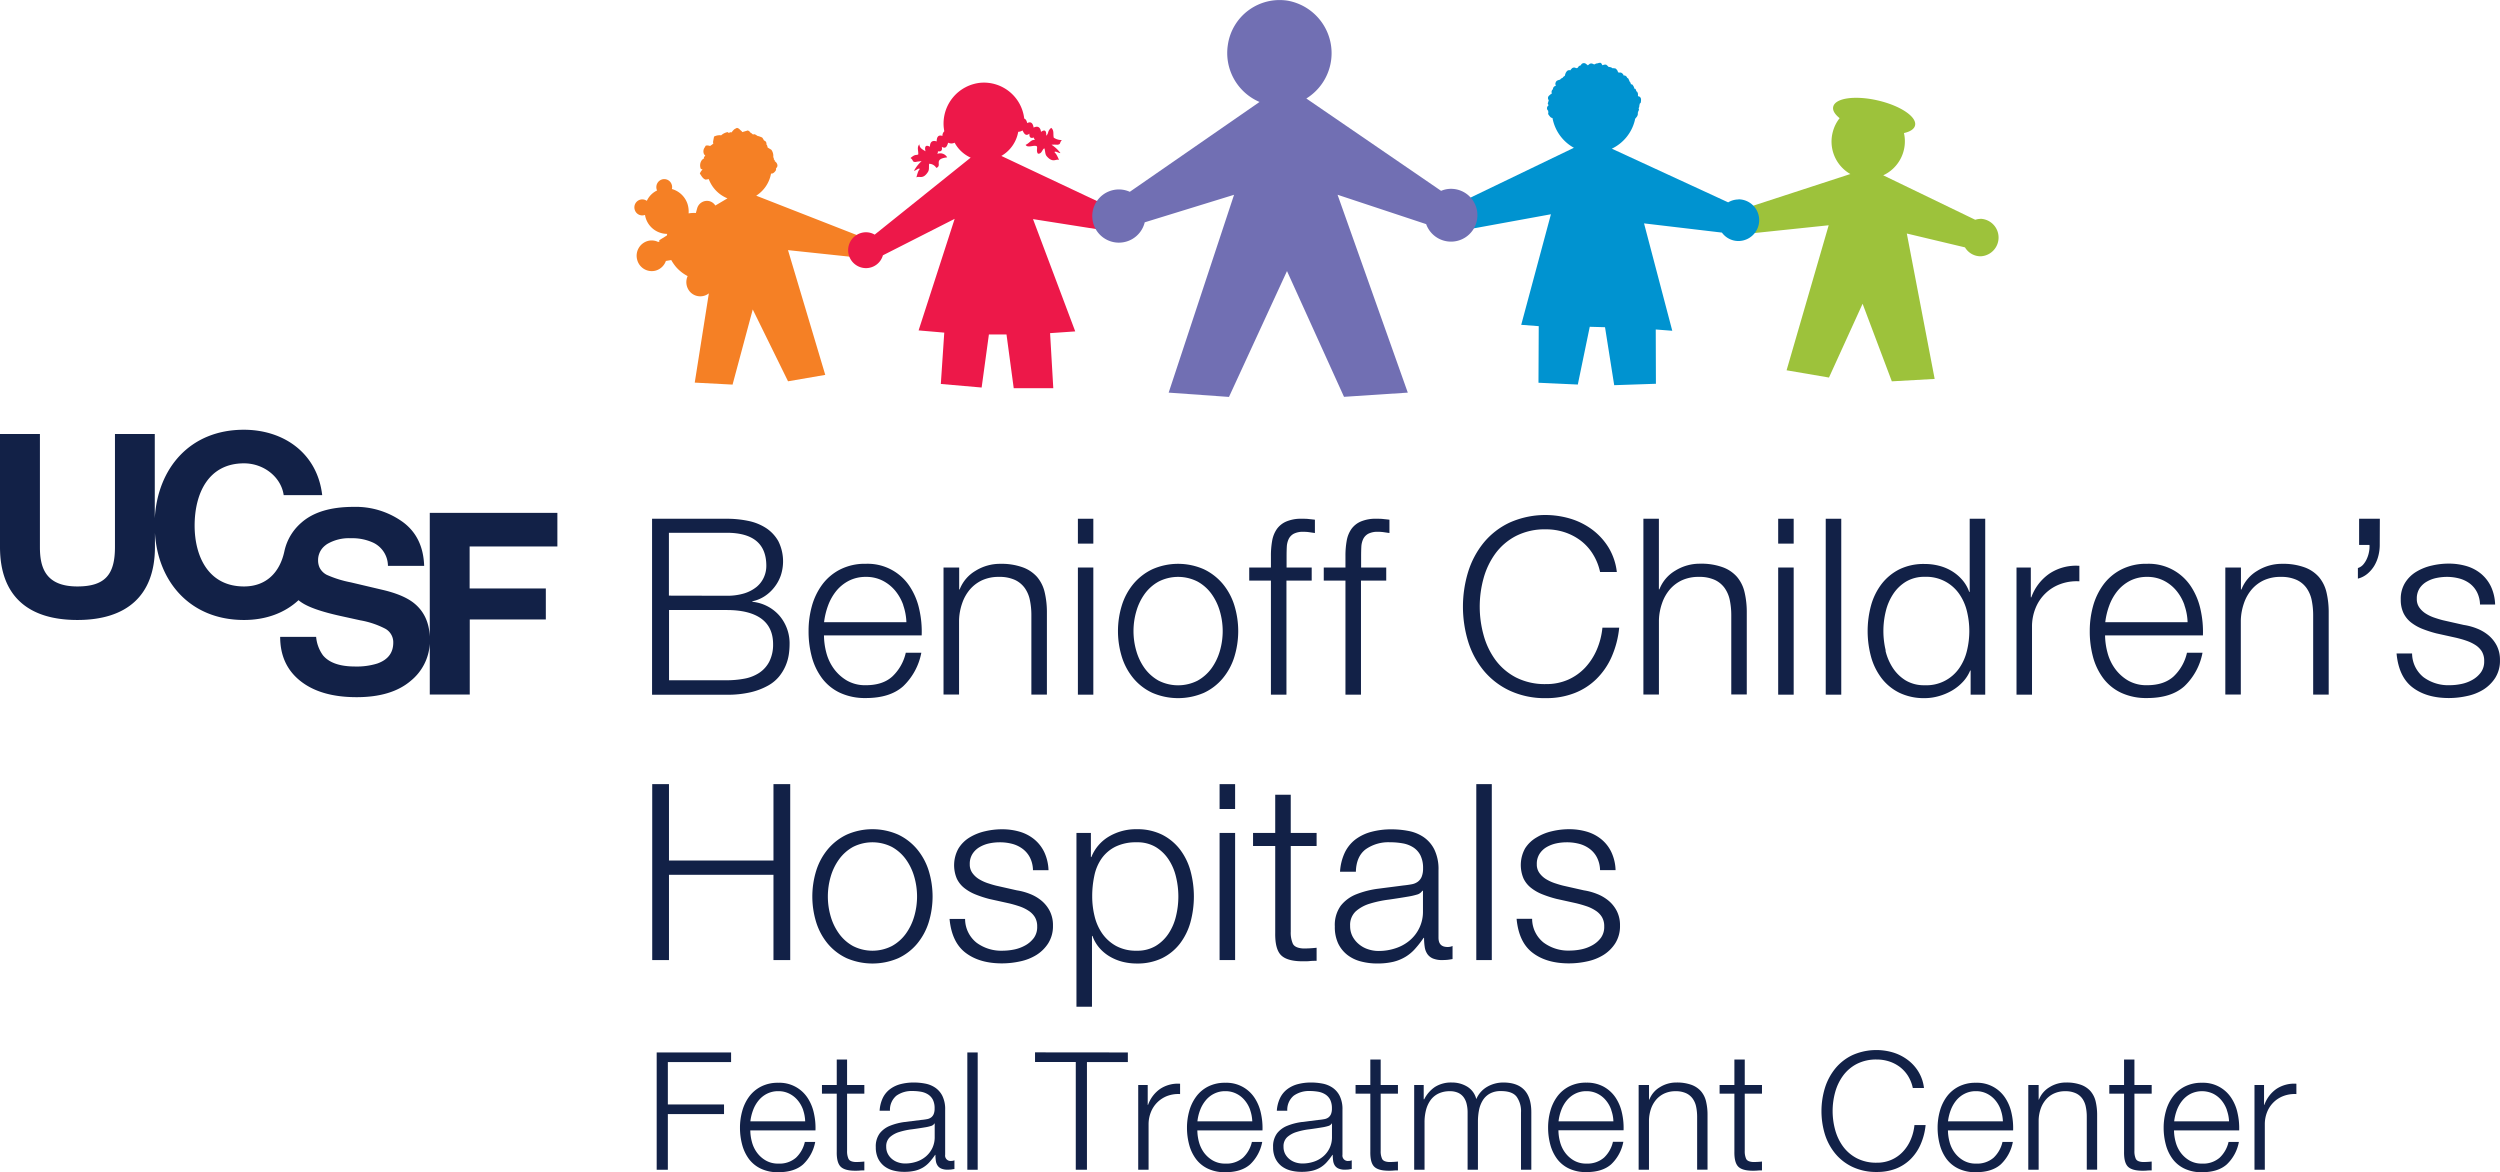 <svg xmlns="http://www.w3.org/2000/svg" width="779.18" height="365.3" viewBox="0 0 779.18 365.3"><path d="M621.34,75.44a5.66,5.66,0,0,0-1.66.28L591,61.86a11.69,11.69,0,0,0,6.46-13.17c1.94-.43,3.21-1.24,3.46-2.39.6-2.69-4.64-6.18-11.68-7.79s-13.24-.74-13.83,2c-.26,1.11.52,2.34,2,3.54a11.52,11.52,0,0,0-2.09,4.15,11.66,11.66,0,0,0,5.43,13.26L548.81,71.87l.49,2.36a6.53,6.53,0,0,1,.67,2.35,8.35,8.35,0,0,1,0,1l.36,2.33L574,77.43l-13.12,45.2,13.21,2.26,10.48-23,9.11,24.18,13.35-.75L598.35,80l18.13,4.32a5.67,5.67,0,0,0,4.86,2.78,5.85,5.85,0,0,0,0-11.69" transform="translate(-4.05 -7.22)" fill="#9dc23b"/><path d="M545.88,69.39a6.27,6.27,0,0,0-3.21.9L506.41,53.56a13.29,13.29,0,0,0,7.14-8.71c.06-.21.08-.4.13-.61a7.26,7.26,0,0,0,.58-.72,1.76,1.76,0,0,0,.25-.65,2.19,2.19,0,0,0,0-.4s0,0,0-.07.07-.19.13-.33a1.48,1.48,0,0,1,0-.19,1.58,1.58,0,0,0,.24-.41c-.07-.38-.07-.38-.11-.56a.94.94,0,0,1,.12-.18,1.81,1.81,0,0,0,.1-.62s0,0,0,0a5.57,5.57,0,0,0,.13-.6,1.74,1.74,0,0,0,.29-.25,3.82,3.82,0,0,0,.09-1.25,1.62,1.62,0,0,0-.34-.61l-.6-.23,0,0c0-.19,0-.29,0-.67a1.77,1.77,0,0,0-.31-.75l-.21-.07a1.55,1.55,0,0,0-.3-.77l-.35-.11c0-.23-.07-.4-.07-.4a3.59,3.59,0,0,0-.51-.82,1.45,1.45,0,0,0-.46-.11v-.07a1.61,1.61,0,0,0-.14-.41l-.16-.31s-.05,0-.08,0-.1-.25-.23-.63h-.06c0-.09-.05-.16-.08-.28a1.73,1.73,0,0,0-.42-.31,1,1,0,0,0-.92-.72l-.19,0a1,1,0,0,0-.35-.59l-.1-.09a1,1,0,0,0-.83-.22l-.24,0-.26-.2c0-.09,0-.19-.06-.31L508,29a2,2,0,0,0-.44-.44l-.64-.09a.81.81,0,0,1-.17,0h-.18a1.28,1.28,0,0,0-.21-.16c-.2-.12-.2-.12-.8-.23h-.15a4.64,4.64,0,0,0-.75-.69,1.51,1.51,0,0,0-.63,0l-.46.12a.59.59,0,0,0-.08.08,5.12,5.12,0,0,0-.46-.75,1.52,1.52,0,0,0-1,.12l0,0a1.54,1.54,0,0,0-1,.35.67.67,0,0,0-.26-.09l-.12,0a1.08,1.08,0,0,0-1.11-.11l-.45.35a.92.92,0,0,0-.14.14,2.57,2.57,0,0,0-.35-.29l-.23-.17a.84.84,0,0,0-.28-.17,1,1,0,0,0-1.34.62c-.05,0-.13,0-.21.05l-.12.06a.89.89,0,0,0-.45.36l-.07.12a1,1,0,0,0-.14.2,1,1,0,0,0-.44.11l-.06-.05-.21-.09a1,1,0,0,0-1.17.29,1.62,1.62,0,0,0-.38.49h-.07a1,1,0,0,0-1.1.37l-.18.25a3.1,3.1,0,0,0-.36,1.06l-.18.13a.46.46,0,0,1-.07.07.84.84,0,0,0-.33.28l-.14.15a.15.15,0,0,1,0,.06,1.3,1.3,0,0,0-.46.21l-.12.09a.82.82,0,0,0-.2.26,2.08,2.08,0,0,0-.48.11l-.29.11a1,1,0,0,0-.57.55l-.06.15a1,1,0,0,0,.06.88.24.24,0,0,0,0,.08.3.3,0,0,0-.11.06l-.22.08a1.08,1.08,0,0,0-.56.95,1.06,1.06,0,0,0-.3,1.36v0c-.28,0-.48.31-.72.47l-.23.21a1,1,0,0,0-.15,1.24l0,0a.93.93,0,0,1,.08.2l-.3,1a2,2,0,0,0,.09.2l.08.1a2.68,2.68,0,0,1,.05.3,1,1,0,0,0-.28,1.41l.2.25a2.3,2.3,0,0,0,.21.93c-.06-.13-.13-.22-.19-.33v-.19a1,1,0,0,0,.11.83l.37.47.09.11h0a1.07,1.07,0,0,0,.75.41,13.32,13.32,0,0,0,6.67,9.28L459.05,70.4a8.5,8.5,0,0,1,2.23,6.54c-.06.7-1.34,1.48-1.55,2.12L487.43,74l-9.26,34.46,5.46.41-.08,17.64,12.26.56,3.72-18,4.76.13,2.86,18.07,13-.44-.05-16.92,5.15.4-8.8-33.47,24.27,2.87a6.36,6.36,0,0,0,5.12,2.63,6.49,6.49,0,0,0,0-13" transform="translate(-4.05 -7.22)" fill="#0093d0"/><path d="M271.72,82.21l.56-1.27L239.74,68.21a10.32,10.32,0,0,0,4.62-6.9,1,1,0,0,0,.81-.23l.22-.17.37-.42a1.13,1.13,0,0,0,.16-.82l.28-.31a1.06,1.06,0,0,0,.06-1l-.12-.28a2.57,2.57,0,0,0-.53-.56l-.07,0,0-.21a1,1,0,0,0-.31-.42,1,1,0,0,0,0-.3c-.1-.24-.1-.24-.17-.44a.29.29,0,0,0,0-.06,3.25,3.25,0,0,0-.61-2.2c-.6-.36-.85-.51-1.16-.71a2.44,2.44,0,0,0-.22-.78.92.92,0,0,1-.14-.14s0-.14,0-.38a1.43,1.43,0,0,0-.21-.54,5.13,5.13,0,0,0-.6-.4,3.33,3.33,0,0,0-.54-.87c-.64-.26-.64-.26-.77-.3a1.76,1.76,0,0,0-.51-.14l-.06,0-.54-.34a1.5,1.5,0,0,0-.59-.24l-.38.09-.55-.46a2.28,2.28,0,0,0-.27-.13.79.79,0,0,0-.08-.16,1.74,1.74,0,0,0-.71-.51l-.64.19-1.08.32a2.13,2.13,0,0,0-.23-.32,4.7,4.7,0,0,1-.66-.6,1.58,1.58,0,0,0-.78-.39c-.39.19-.39.19-.78.41a5.27,5.27,0,0,0-.89,1,1.68,1.68,0,0,0-.36-.06l-.53.22a2.27,2.27,0,0,0-.35-.26,4.24,4.24,0,0,0-2,1s0,0-.06,0a3.75,3.75,0,0,0-2.16.4c-.1.52-.18.9-.23,1.24,0,.05-.05.07-.06.12l0,.17s0,.06,0,.08a1,1,0,0,0,.06.54V52l-.23.15a.3.3,0,0,0-.07.08h0l-.59.41-.08.06-.4-.07a1.58,1.58,0,0,0-1,0c-.26.44-.26.44-.19.39a2.07,2.07,0,0,0-.31,2.3c.16.19.27.31.37.45a1.79,1.79,0,0,0-.44.49,1.71,1.71,0,0,0,.08.29,6.14,6.14,0,0,0-.61.45,2.76,2.76,0,0,0-.42,2.85l.54.2a3.79,3.79,0,0,0-.85,1.25c.64,1,1,1.62,1.78,1.9a7.72,7.72,0,0,0,1-.16,10.4,10.4,0,0,0,5.83,6L227,71.28a3.13,3.13,0,0,0-1.78-1.35,3.19,3.19,0,0,0-3.89,2.24l-.4,1.44a9.45,9.45,0,0,0-2.26.12,7.87,7.87,0,0,0-.33-2.91,7.18,7.18,0,0,0-4.88-4.69,2.34,2.34,0,0,0-.06-1.38,2.44,2.44,0,0,0-3.1-1.58,2.51,2.51,0,0,0-1.56,3.16,1.45,1.45,0,0,0,.11.25,6.67,6.67,0,0,0-3.2,3.24,2.43,2.43,0,0,0-2.19-.33,2.49,2.49,0,0,0-1.56,3.16,2.43,2.43,0,0,0,3.1,1.58l.09,0a5.62,5.62,0,0,0,.23,1A7,7,0,0,0,212,80.11c-.05.17-.07.35-.11.51l-2.41,1.49.16.31-.44.22a4.57,4.57,0,0,0-3.28-.31,4.78,4.78,0,0,0-3.27,5.88,4.69,4.69,0,0,0,5.79,3.34,4.76,4.76,0,0,0,3.15-3l1.67-.28a14.24,14.24,0,0,0,1.5,2.17,12.34,12.34,0,0,0,3.61,2.83,4.55,4.55,0,0,0,.69,4.84,4.32,4.32,0,0,0,5.92.54l-4.4,27.82,11.79.62,6.29-23.42,11,22.39,11.6-2L249.65,85.18l20.59,2.18-.92-1.24a5.29,5.29,0,0,1-.09-.8c0-2,1-2.1,2.49-3.11" transform="translate(-4.05 -7.22)" fill="#f58025"/><path d="M348.31,71,316.14,55.82a10.84,10.84,0,0,0,5.26-7.52.08.08,0,0,1,0,0,2.45,2.45,0,0,0,1.33-.43c.38.65.87,2.05,2.16,1-.11,1.73,1,1.32,1.4,1.21a1.25,1.25,0,0,0,.33.76c-1.23-.15-1.62.93-2.91,1.53.59,1.07,2.49,0,3.38.39.5.21-.2,1.52.45,2.34,1.28.22,1.39-1.63,2.05-1.61.29,1.17.17,1.83.74,2.48,1.92,2.16,2.84.67,3.79,1.1-1.16-2.76-1.35-1.93-1.37-2.51.28-.31,1.32.43,1.81.36a10.63,10.63,0,0,0-2.79-2.59,12.63,12.63,0,0,1,1.84,0c1.2-.14.56-.66,1.42-1.46a4.38,4.38,0,0,1-2.56-.75c-.26-1.27.19-2.2-.79-3.06-1.32,1.13-.63,1.62-1.57,2.47,0,0,.34-2.66-1.61-1.19-.05-.75-.53-2.24-2.3-1.35-.15-.92-.57-2.16-2-1.4-.18-.88-.54-1.29-.93-1.42A12.66,12.66,0,0,0,309.81,33a12.79,12.79,0,0,0-11.64,13.77c.05.47.11.92.19,1.36a1.94,1.94,0,0,0-.58,1.46c-1.56-.53-1.78.76-1.8,1.71-1.87-.62-2.12.91-2.08,1.66-2.15-1.14-1.4,1.43-1.39,1.42-1.07-.67-1.84-1-1.92-2.18-.85,1-.26,1.86-.35,3.15-.66.37-.86-.23-2.41,1.13,1,.66.43,1.28,1.62,1.22a11.18,11.18,0,0,1,1.83-.24,10.58,10.58,0,0,0-2.36,3c.5,0,1.41-.91,1.75-.64,0,.56-.27-.23-1,2.7.89-.57,2,.76,3.58-1.68.47-.72.26-1.36.38-2.57a2.65,2.65,0,0,1,2.25,1.28c2-.76-1.14-2.75,3.38-3.29a2.48,2.48,0,0,0-3.1-1.07,1.22,1.22,0,0,0,.21-.8c.36,0,1.56.27,1.21-1.42,1.43.89,1.7-.58,2-1.28a2.17,2.17,0,0,0,2,0,10.66,10.66,0,0,0,5,4.66l-29.92,24a5.34,5.34,0,0,0-2.68-.74,5.59,5.59,0,0,0,0,11.18,5.49,5.49,0,0,0,5.25-4l22.36-11.36L290.35,110.2l8,.69-1.07,16L310,128l2.26-16.53,5.49,0L320,128.22l12.33,0-1-17.17,7.84-.54-13.16-35,20.63,3.25.09-.57c-.18-.57-.31.44-.36-.18a8.1,8.1,0,0,1,1.65-5.81Z" transform="translate(-4.05 -7.22)" fill="#ed1849"/><path d="M231.91,335.24v3H212.2v13.21h17.51v3H212.2V371.8h-3.48V335.24Z" transform="translate(-4.05 -7.22)" fill="#122147"/><path d="M238.39,363.07a9.81,9.81,0,0,0,1.56,3.35,8.94,8.94,0,0,0,2.72,2.46,7.55,7.55,0,0,0,3.94,1,7.84,7.84,0,0,0,5.53-1.84,9.7,9.7,0,0,0,2.76-4.92h3.23a12.9,12.9,0,0,1-3.76,7q-2.75,2.44-7.76,2.45a12.19,12.19,0,0,1-5.4-1.1,10,10,0,0,1-3.72-3,13.2,13.2,0,0,1-2.12-4.45,20.32,20.32,0,0,1-.69-5.35,19.21,19.21,0,0,1,.69-5.12,13.73,13.73,0,0,1,2.12-4.48,10.66,10.66,0,0,1,3.72-3.18,11.42,11.42,0,0,1,5.4-1.2,10.45,10.45,0,0,1,9.09,4.63,13.87,13.87,0,0,1,2,4.76,20.86,20.86,0,0,1,.51,5.46H237.9A14.1,14.1,0,0,0,238.39,363.07Zm16-9.86a9.7,9.7,0,0,0-1.67-3,8.07,8.07,0,0,0-2.61-2.1,7.47,7.47,0,0,0-3.48-.8,7.63,7.63,0,0,0-3.54.8,8.07,8.07,0,0,0-2.61,2.1,10.35,10.35,0,0,0-1.71,3,14.78,14.78,0,0,0-.85,3.5H255A11.91,11.91,0,0,0,254.37,353.21Z" transform="translate(-4.05 -7.22)" fill="#122147"/><path d="M273.44,345.38v2.71h-5.38v17.82a5.74,5.74,0,0,0,.44,2.48c.29.6,1,.93,2.17,1a25.57,25.57,0,0,0,2.77-.15V372c-.48,0-1,0-1.44.05s-.95.05-1.43.05c-2.15,0-3.65-.41-4.5-1.25s-1.27-2.38-1.23-4.64V348.09h-4.61v-2.71h4.61v-7.94h3.22v7.94Z" transform="translate(-4.05 -7.22)" fill="#122147"/><path d="M279.17,349.47a7.58,7.58,0,0,1,2.23-2.76,9.38,9.38,0,0,1,3.3-1.59,16.22,16.22,0,0,1,4.2-.51,18.64,18.64,0,0,1,3.48.33,8.32,8.32,0,0,1,3.13,1.26,6.78,6.78,0,0,1,2.25,2.58,9.34,9.34,0,0,1,.87,4.33v14a1.69,1.69,0,0,0,1.89,1.94,2.46,2.46,0,0,0,1-.2v2.71l-1,.16a10.88,10.88,0,0,1-1.1.05,4.71,4.71,0,0,1-2-.34,2.57,2.57,0,0,1-1.15-.94,3.41,3.41,0,0,1-.54-1.46,12,12,0,0,1-.13-1.87h-.1a22,22,0,0,1-1.77,2.28,8.75,8.75,0,0,1-2,1.66,9.06,9.06,0,0,1-2.5,1,14.27,14.27,0,0,1-3.36.35,13.15,13.15,0,0,1-3.45-.43,7.74,7.74,0,0,1-2.82-1.38,6.86,6.86,0,0,1-1.9-2.41,8,8,0,0,1-.69-3.46,6.81,6.81,0,0,1,1.23-4.32,7.74,7.74,0,0,1,3.25-2.38,18.78,18.78,0,0,1,4.56-1.16l5.15-.64a17.18,17.18,0,0,0,1.79-.25,3,3,0,0,0,1.28-.54,2.48,2.48,0,0,0,.79-1.05,4.46,4.46,0,0,0,.28-1.74,5.88,5.88,0,0,0-.53-2.69,4.28,4.28,0,0,0-1.49-1.66,6.05,6.05,0,0,0-2.2-.85,15.23,15.23,0,0,0-2.69-.23,8.17,8.17,0,0,0-5,1.46,5.72,5.72,0,0,0-2,4.69H278.2A10.84,10.84,0,0,1,279.17,349.47Zm16.13,7.89a1.86,1.86,0,0,1-1.18.82,12.56,12.56,0,0,1-1.53.36c-1.37.23-2.78.45-4.23.64a21.9,21.9,0,0,0-4,.84,7.8,7.8,0,0,0-2.95,1.61,3.85,3.85,0,0,0-1.15,3,4.67,4.67,0,0,0,.49,2.18,5.12,5.12,0,0,0,1.3,1.63,5.77,5.77,0,0,0,1.9,1.05,6.85,6.85,0,0,0,2.2.36,11.24,11.24,0,0,0,3.53-.56,8.75,8.75,0,0,0,2.95-1.64,8,8,0,0,0,2-2.61,7.86,7.86,0,0,0,.74-3.48v-4.2Z" transform="translate(-4.05 -7.22)" fill="#122147"/><path d="M308.77,335.24V371.8h-3.23V335.24Z" transform="translate(-4.05 -7.22)" fill="#122147"/><path d="M355.57,335.24v3H342.82V371.8h-3.48V338.21h-12.7v-3Z" transform="translate(-4.05 -7.22)" fill="#122147"/><path d="M361.76,345.38v6.19h.11a10.21,10.21,0,0,1,3.81-5,10,10,0,0,1,6.17-1.58v3.22a9.86,9.86,0,0,0-4,.59,9,9,0,0,0-3.1,2,8.84,8.84,0,0,0-2,3.05,10.18,10.18,0,0,0-.72,3.87V371.8h-3.23V345.38Z" transform="translate(-4.05 -7.22)" fill="#122147"/><path d="M377.71,363.07a10.2,10.2,0,0,0,1.56,3.35,9.05,9.05,0,0,0,2.72,2.46,7.57,7.57,0,0,0,3.94,1,7.83,7.83,0,0,0,5.53-1.84,9.78,9.78,0,0,0,2.77-4.92h3.22a12.9,12.9,0,0,1-3.76,7c-1.83,1.63-4.41,2.45-7.76,2.45a12.22,12.22,0,0,1-5.4-1.1,9.85,9.85,0,0,1-3.71-3,13,13,0,0,1-2.13-4.45,20.32,20.32,0,0,1-.69-5.35,19.21,19.21,0,0,1,.69-5.12,13.55,13.55,0,0,1,2.13-4.48,10.53,10.53,0,0,1,3.71-3.18,11.44,11.44,0,0,1,5.4-1.2,10.45,10.45,0,0,1,9.09,4.63,13.87,13.87,0,0,1,2,4.76,20.86,20.86,0,0,1,.51,5.46H377.23A14.52,14.52,0,0,0,377.71,363.07Zm16-9.86a9.5,9.5,0,0,0-1.67-3,7.87,7.87,0,0,0-2.61-2.1,7.44,7.44,0,0,0-3.48-.8,7.56,7.56,0,0,0-3.53.8,7.87,7.87,0,0,0-2.61,2.1,10.38,10.38,0,0,0-1.72,3,14.29,14.29,0,0,0-.84,3.5h17.1A11.91,11.91,0,0,0,393.69,353.21Z" transform="translate(-4.05 -7.22)" fill="#122147"/><path d="M403,349.47a7.58,7.58,0,0,1,2.23-2.76,9.38,9.38,0,0,1,3.3-1.59,16.11,16.11,0,0,1,4.2-.51,18.64,18.64,0,0,1,3.48.33,8.39,8.39,0,0,1,3.13,1.26,6.78,6.78,0,0,1,2.25,2.58,9.34,9.34,0,0,1,.87,4.33v14a1.69,1.69,0,0,0,1.89,1.94,2.46,2.46,0,0,0,1-.2v2.71l-1,.16a10.88,10.88,0,0,1-1.1.05,4.71,4.71,0,0,1-2-.34,2.65,2.65,0,0,1-1.16-.94,3.54,3.54,0,0,1-.53-1.46,12,12,0,0,1-.13-1.87h-.1a22,22,0,0,1-1.77,2.28,8.75,8.75,0,0,1-2,1.66,9,9,0,0,1-2.51,1,14.12,14.12,0,0,1-3.35.35,13.28,13.28,0,0,1-3.46-.43,7.78,7.78,0,0,1-2.81-1.38,6.86,6.86,0,0,1-1.9-2.41,8,8,0,0,1-.69-3.46,6.81,6.81,0,0,1,1.23-4.32,7.68,7.68,0,0,1,3.25-2.38,18.78,18.78,0,0,1,4.56-1.16l5.15-.64a17.18,17.18,0,0,0,1.79-.25,3,3,0,0,0,1.28-.54,2.56,2.56,0,0,0,.79-1.05,4.46,4.46,0,0,0,.28-1.74,6,6,0,0,0-.53-2.69,4.28,4.28,0,0,0-1.49-1.66,6.05,6.05,0,0,0-2.2-.85,15.23,15.23,0,0,0-2.69-.23,8.17,8.17,0,0,0-5,1.46,5.72,5.72,0,0,0-2,4.69H402A10.84,10.84,0,0,1,403,349.47Zm16.13,7.89a1.86,1.86,0,0,1-1.18.82,12.56,12.56,0,0,1-1.53.36c-1.37.23-2.78.45-4.23.64a21.9,21.9,0,0,0-4,.84,7.8,7.8,0,0,0-2.95,1.61,3.85,3.85,0,0,0-1.15,3,4.79,4.79,0,0,0,.48,2.18,5.3,5.3,0,0,0,1.31,1.63,5.82,5.82,0,0,0,1.89,1.05,7,7,0,0,0,2.21.36,11.24,11.24,0,0,0,3.53-.56,8.61,8.61,0,0,0,2.94-1.64,7.77,7.77,0,0,0,2.74-6.09v-4.2Z" transform="translate(-4.05 -7.22)" fill="#122147"/><path d="M439.75,345.38v2.71h-5.38v17.82a5.59,5.59,0,0,0,.44,2.48c.28.6,1,.93,2.17,1a25.71,25.71,0,0,0,2.77-.15V372c-.48,0-1,0-1.44.05s-.95.05-1.43.05c-2.15,0-3.65-.41-4.51-1.25s-1.26-2.38-1.23-4.64V348.09h-4.6v-2.71h4.6v-7.94h3.23v7.94Z" transform="translate(-4.05 -7.22)" fill="#122147"/><path d="M447.78,345.38v4.45h.16a10.07,10.07,0,0,1,3.35-3.84,9.38,9.38,0,0,1,5.3-1.38,9.06,9.06,0,0,1,4.74,1.28,6.3,6.3,0,0,1,2.84,3.89,8.09,8.09,0,0,1,3.48-3.89,10,10,0,0,1,4.92-1.28q8.74,0,8.75,9.27V371.8H478.1V354a7.75,7.75,0,0,0-1.39-5q-1.38-1.73-4.86-1.72a6.89,6.89,0,0,0-3.48.8,6,6,0,0,0-2.2,2.12,9.13,9.13,0,0,0-1.16,3.05,18.78,18.78,0,0,0-.33,3.56V371.8h-3.22V353.88a11,11,0,0,0-.29-2.54,5.72,5.72,0,0,0-.92-2.1,4.41,4.41,0,0,0-1.71-1.41,6.07,6.07,0,0,0-2.61-.51,8,8,0,0,0-3.56.74,6.58,6.58,0,0,0-2.46,2.05,9.21,9.21,0,0,0-1.41,3.07,15.21,15.21,0,0,0-.46,3.87V371.8h-3.23V345.38Z" transform="translate(-4.05 -7.22)" fill="#122147"/><path d="M490.26,363.07a9.81,9.81,0,0,0,1.56,3.35,9,9,0,0,0,2.71,2.46,7.61,7.61,0,0,0,4,1A7.86,7.86,0,0,0,504,368a9.7,9.7,0,0,0,2.76-4.92H510a12.91,12.91,0,0,1-3.77,7c-1.82,1.63-4.41,2.45-7.75,2.45a12.23,12.23,0,0,1-5.41-1.1,9.92,9.92,0,0,1-3.71-3,13.2,13.2,0,0,1-2.12-4.45,20.32,20.32,0,0,1-.69-5.35,19.21,19.21,0,0,1,.69-5.12,13.73,13.73,0,0,1,2.12-4.48,10.62,10.62,0,0,1,3.71-3.18,11.46,11.46,0,0,1,5.41-1.2,10.84,10.84,0,0,1,5.42,1.28,10.63,10.63,0,0,1,3.66,3.35,13.88,13.88,0,0,1,2,4.76,20.86,20.86,0,0,1,.51,5.46H489.77A14.1,14.1,0,0,0,490.26,363.07Zm16-9.86a9.48,9.48,0,0,0-1.66-3,8.07,8.07,0,0,0-2.61-2.1,7.5,7.5,0,0,0-3.48-.8,7.6,7.6,0,0,0-3.54.8,8.07,8.07,0,0,0-2.61,2.1,10.35,10.35,0,0,0-1.71,3,14.78,14.78,0,0,0-.85,3.5h17.1A11.3,11.3,0,0,0,506.23,353.21Z" transform="translate(-4.05 -7.22)" fill="#122147"/><path d="M518,345.38v4.55h.11a7.7,7.7,0,0,1,3.27-3.86,9.59,9.59,0,0,1,5.18-1.46,13.22,13.22,0,0,1,4.63.71,7.32,7.32,0,0,1,3,2,7.48,7.48,0,0,1,1.59,3.2,17.86,17.86,0,0,1,.46,4.25v17H533V355.31a15.58,15.58,0,0,0-.31-3.15,6.58,6.58,0,0,0-1.08-2.53,5.17,5.17,0,0,0-2.07-1.69,7.6,7.6,0,0,0-3.25-.62,8.25,8.25,0,0,0-3.46.69,7.58,7.58,0,0,0-2.56,1.9,8.92,8.92,0,0,0-1.64,2.86,12,12,0,0,0-.64,3.62V371.8h-3.22V345.38Z" transform="translate(-4.05 -7.22)" fill="#122147"/><path d="M553.21,345.38v2.71h-5.37v17.82a5.75,5.75,0,0,0,.43,2.48c.29.6,1,.93,2.18,1a25.52,25.52,0,0,0,2.76-.15V372c-.48,0-1,0-1.43.05s-1,.05-1.44.05c-2.15,0-3.65-.41-4.5-1.25s-1.26-2.38-1.23-4.64V348.09H540v-2.71h4.61v-7.94h3.23v7.94Z" transform="translate(-4.05 -7.22)" fill="#122147"/><path d="M598.71,342.53a10.68,10.68,0,0,0-2.56-2.79,11.43,11.43,0,0,0-3.33-1.71,12.41,12.41,0,0,0-3.82-.59,13.18,13.18,0,0,0-6.24,1.38,12.38,12.38,0,0,0-4.28,3.66,15.83,15.83,0,0,0-2.46,5.15,22.24,22.24,0,0,0,0,11.75,15.74,15.74,0,0,0,2.46,5.17,12.38,12.38,0,0,0,4.28,3.66A13.07,13.07,0,0,0,589,369.6a11,11,0,0,0,4.61-.93,10.76,10.76,0,0,0,3.53-2.51,12.63,12.63,0,0,0,2.41-3.71,15.21,15.21,0,0,0,1.18-4.58h3.48a19.75,19.75,0,0,1-1.59,6.09,14.88,14.88,0,0,1-3.17,4.61,13.59,13.59,0,0,1-4.58,2.92,16.18,16.18,0,0,1-5.87,1,17.29,17.29,0,0,1-7.55-1.56,15.6,15.6,0,0,1-5.4-4.17,17.92,17.92,0,0,1-3.23-6,24.89,24.89,0,0,1,0-14.44,18.16,18.16,0,0,1,3.23-6.07,15.44,15.44,0,0,1,5.4-4.2,18.3,18.3,0,0,1,12.65-.79,14.69,14.69,0,0,1,4.5,2.28,13.05,13.05,0,0,1,3.38,3.71,12.45,12.45,0,0,1,1.72,5.07h-3.48A11.78,11.78,0,0,0,598.71,342.53Z" transform="translate(-4.05 -7.22)" fill="#122147"/><path d="M611.66,363.07a9.81,9.81,0,0,0,1.56,3.35,8.94,8.94,0,0,0,2.72,2.46,7.55,7.55,0,0,0,3.94,1,7.84,7.84,0,0,0,5.53-1.84,9.7,9.7,0,0,0,2.76-4.92h3.23a12.9,12.9,0,0,1-3.76,7q-2.75,2.44-7.76,2.45a12.22,12.22,0,0,1-5.4-1.1,10,10,0,0,1-3.72-3,13.2,13.2,0,0,1-2.12-4.45,20.32,20.32,0,0,1-.69-5.35,19.21,19.21,0,0,1,.69-5.12,13.73,13.73,0,0,1,2.12-4.48,10.66,10.66,0,0,1,3.72-3.18,11.44,11.44,0,0,1,5.4-1.2,10.45,10.45,0,0,1,9.09,4.63,13.87,13.87,0,0,1,2,4.76,20.86,20.86,0,0,1,.51,5.46H611.17A14.55,14.55,0,0,0,611.66,363.07Zm16-9.86a9.7,9.7,0,0,0-1.67-3,8.07,8.07,0,0,0-2.61-2.1,7.44,7.44,0,0,0-3.48-.8,7.56,7.56,0,0,0-3.53.8,8,8,0,0,0-2.62,2.1,10.59,10.59,0,0,0-1.71,3,14.78,14.78,0,0,0-.85,3.5h17.11A11.91,11.91,0,0,0,627.64,353.21Z" transform="translate(-4.05 -7.22)" fill="#122147"/><path d="M639.44,345.38v4.55h.1a7.77,7.77,0,0,1,3.28-3.86,9.56,9.56,0,0,1,5.17-1.46,13.18,13.18,0,0,1,4.63.71,7.35,7.35,0,0,1,3,2,7.6,7.6,0,0,1,1.59,3.2,18.39,18.39,0,0,1,.46,4.25v17h-3.23V355.31a14.89,14.89,0,0,0-.31-3.15,6.57,6.57,0,0,0-1.07-2.53,5.14,5.14,0,0,0-2.08-1.69,7.6,7.6,0,0,0-3.25-.62,8.21,8.21,0,0,0-3.45.69,7.49,7.49,0,0,0-2.56,1.9,8.74,8.74,0,0,0-1.64,2.86,11.74,11.74,0,0,0-.64,3.62V371.8h-3.23V345.38Z" transform="translate(-4.05 -7.22)" fill="#122147"/><path d="M674.67,345.38v2.71h-5.38v17.82a5.75,5.75,0,0,0,.43,2.48c.29.6,1,.93,2.18,1a25.85,25.85,0,0,0,2.77-.15V372c-.48,0-1,0-1.44.05s-1,.05-1.43.05c-2.15,0-3.65-.41-4.51-1.25s-1.26-2.38-1.23-4.64V348.09h-4.6v-2.71h4.6v-7.94h3.23v7.94Z" transform="translate(-4.05 -7.22)" fill="#122147"/><path d="M682.12,363.07a9.81,9.81,0,0,0,1.56,3.35,8.9,8.9,0,0,0,2.71,2.46,7.57,7.57,0,0,0,3.94,1,7.83,7.83,0,0,0,5.53-1.84,9.71,9.71,0,0,0,2.77-4.92h3.22a12.84,12.84,0,0,1-3.76,7c-1.83,1.63-4.41,2.45-7.76,2.45a12.22,12.22,0,0,1-5.4-1.1,9.85,9.85,0,0,1-3.71-3,13,13,0,0,1-2.13-4.45,20.32,20.32,0,0,1-.69-5.35,19.21,19.21,0,0,1,.69-5.12,13.55,13.55,0,0,1,2.13-4.48,10.53,10.53,0,0,1,3.71-3.18,11.44,11.44,0,0,1,5.4-1.2,10.45,10.45,0,0,1,9.09,4.63,13.68,13.68,0,0,1,2,4.76,21.3,21.3,0,0,1,.52,5.46H681.63A14.1,14.1,0,0,0,682.12,363.07Zm16-9.86a9.68,9.68,0,0,0-1.66-3,8.07,8.07,0,0,0-2.61-2.1,8.1,8.1,0,0,0-7,0,8.07,8.07,0,0,0-2.61,2.1,10.38,10.38,0,0,0-1.72,3,14.76,14.76,0,0,0-.84,3.5h17.1A11.6,11.6,0,0,0,698.09,353.21Z" transform="translate(-4.05 -7.22)" fill="#122147"/><path d="M709.69,345.38v6.19h.1a10.21,10.21,0,0,1,3.81-5,10,10,0,0,1,6.17-1.58v3.22a9.91,9.91,0,0,0-4,.59,8.8,8.8,0,0,0-5.12,5,10.18,10.18,0,0,0-.72,3.87V371.8h-3.22V345.38Z" transform="translate(-4.05 -7.22)" fill="#122147"/><path d="M456.29,66.07a8,8,0,0,0-3.09.63l-42-28.78a16.62,16.62,0,0,0-5.88-30.5,16.3,16.3,0,0,0-18.58,13.77A16.59,16.59,0,0,0,396.61,39L356.18,67a8.29,8.29,0,1,0,4.65,9.51l27.84-8.58-20.38,61.66,18.8,1.34L405.17,91.7l17.77,39.2,19.88-1.31L420.93,67.92l27.61,9.15a8.23,8.23,0,1,0,7.75-11" transform="translate(-4.05 -7.22)" fill="#716fb3"/><path d="M230.53,168.9a32.73,32.73,0,0,1,6.64.65,16.1,16.1,0,0,1,5.61,2.23,11.83,11.83,0,0,1,3.87,4.14,14.07,14.07,0,0,1,.77,10.6,12.56,12.56,0,0,1-2,3.69,12.44,12.44,0,0,1-3,2.8,11,11,0,0,1-3.88,1.61v.16a12.94,12.94,0,0,1,8.45,4.34,13.31,13.31,0,0,1,3.15,9,22.25,22.25,0,0,1-.23,3,14.21,14.21,0,0,1-2.92,6.8,11.84,11.84,0,0,1-3.5,2.95,21,21,0,0,1-5.37,2.08,31.49,31.49,0,0,1-7.64.8h-23.2V168.9Zm0,24a18.39,18.39,0,0,0,5.45-.73,11.62,11.62,0,0,0,3.84-2,8.26,8.26,0,0,0,2.3-3,8.63,8.63,0,0,0,.77-3.61q0-10.29-12.36-10.29h-18v19.59Zm0,26.34a29.77,29.77,0,0,0,5.53-.5,12.58,12.58,0,0,0,4.6-1.8,9.34,9.34,0,0,0,3.15-3.5A11.69,11.69,0,0,0,245,208q0-5.3-3.72-8c-2.48-1.77-6.06-2.65-10.71-2.65h-18v21.89Z" transform="translate(-4.05 -7.22)" fill="#122147"/><path d="M261.59,210.64a14.9,14.9,0,0,0,2.35,5,13.49,13.49,0,0,0,4.07,3.69,11.38,11.38,0,0,0,5.91,1.45c3.53,0,6.3-.92,8.29-2.76a14.53,14.53,0,0,0,4.15-7.37h4.84a19.36,19.36,0,0,1-5.64,10.44q-4.11,3.69-11.64,3.69a18.44,18.44,0,0,1-8.1-1.65,14.87,14.87,0,0,1-5.57-4.53,19.57,19.57,0,0,1-3.19-6.69,30.39,30.39,0,0,1-1-8,28.85,28.85,0,0,1,1-7.68,20.45,20.45,0,0,1,3.19-6.72,15.94,15.94,0,0,1,5.57-4.76,17,17,0,0,1,8.1-1.81,15.67,15.67,0,0,1,13.63,7,21,21,0,0,1,3,7.14,31.23,31.23,0,0,1,.76,8.18H260.86A21.76,21.76,0,0,0,261.59,210.64Zm24-14.79a14.68,14.68,0,0,0-2.5-4.49,12.42,12.42,0,0,0-3.92-3.15,11.21,11.21,0,0,0-5.22-1.19,11.43,11.43,0,0,0-5.3,1.19,12.42,12.42,0,0,0-3.92,3.15,15.93,15.93,0,0,0-2.57,4.53,22.55,22.55,0,0,0-1.27,5.26h25.66A18.06,18.06,0,0,0,285.56,195.85Z" transform="translate(-4.05 -7.22)" fill="#122147"/><path d="M303,184.1v6.84h.15a11.58,11.58,0,0,1,4.92-5.8,14.43,14.43,0,0,1,7.76-2.19,19.47,19.47,0,0,1,6.95,1.08,11,11,0,0,1,4.49,3,11.3,11.3,0,0,1,2.38,4.8,27,27,0,0,1,.69,6.37v25.5h-4.84V199a22.7,22.7,0,0,0-.46-4.72,9.81,9.81,0,0,0-1.61-3.8,7.9,7.9,0,0,0-3.11-2.54,11.52,11.52,0,0,0-4.88-.92,12.32,12.32,0,0,0-5.18,1,11.25,11.25,0,0,0-3.84,2.84,13.14,13.14,0,0,0-2.46,4.3,17.49,17.49,0,0,0-1,5.42v23.11h-4.84V184.1Z" transform="translate(-4.05 -7.22)" fill="#122147"/><path d="M344.81,168.9v7.75H340V168.9Zm0,15.2v39.63H340V184.1Z" transform="translate(-4.05 -7.22)" fill="#122147"/><path d="M379.26,184.64a17.59,17.59,0,0,1,5.87,4.53,19.61,19.61,0,0,1,3.61,6.65,27.29,27.29,0,0,1,0,16.2,19.47,19.47,0,0,1-3.61,6.64,17,17,0,0,1-5.87,4.5,20.34,20.34,0,0,1-16.05,0,17,17,0,0,1-5.88-4.5,19.47,19.47,0,0,1-3.61-6.64,27.29,27.29,0,0,1,0-16.2,19.61,19.61,0,0,1,3.61-6.65,17.53,17.53,0,0,1,5.88-4.53,19.9,19.9,0,0,1,16.05,0Zm-14.1,3.84a13.35,13.35,0,0,0-4.34,3.84,17.47,17.47,0,0,0-2.61,5.42,22.14,22.14,0,0,0,0,12.36,17.58,17.58,0,0,0,2.61,5.42,13.58,13.58,0,0,0,4.34,3.84,13.43,13.43,0,0,0,12.14,0,13.48,13.48,0,0,0,4.34-3.84,17.58,17.58,0,0,0,2.61-5.42,22.14,22.14,0,0,0,0-12.36,17.47,17.47,0,0,0-2.61-5.42,13.25,13.25,0,0,0-4.34-3.84,13.35,13.35,0,0,0-12.14,0Z" transform="translate(-4.05 -7.22)" fill="#122147"/><path d="M405,188.17v35.56h-4.84V188.17h-6.76V184.1h6.76v-3.61a26.24,26.24,0,0,1,.38-4.68,9.17,9.17,0,0,1,1.46-3.69,7,7,0,0,1,3-2.38,11.8,11.8,0,0,1,4.8-.84c.71,0,1.38,0,2,.07s1.3.13,2.07.23v4.15l-1.84-.27a12.09,12.09,0,0,0-1.69-.11,6.29,6.29,0,0,0-3.08.61,3.78,3.78,0,0,0-1.57,1.65,6.38,6.38,0,0,0-.58,2.42c-.05.92-.07,1.92-.07,3v3.45h7.83v4.07Z" transform="translate(-4.05 -7.22)" fill="#122147"/><path d="M428.23,188.17v35.56h-4.84V188.17h-6.76V184.1h6.76v-3.61a26.24,26.24,0,0,1,.38-4.68,9.17,9.17,0,0,1,1.46-3.69,7,7,0,0,1,3-2.38,11.8,11.8,0,0,1,4.8-.84c.72,0,1.38,0,2,.07s1.3.13,2.07.23v4.15l-1.84-.27a12.09,12.09,0,0,0-1.69-.11,6.29,6.29,0,0,0-3.08.61,3.78,3.78,0,0,0-1.57,1.65,6.38,6.38,0,0,0-.58,2.42c-.05.92-.07,1.92-.07,3v3.45h7.83v4.07Z" transform="translate(-4.05 -7.22)" fill="#122147"/><path d="M500.46,179.84a15.57,15.57,0,0,0-3.84-4.19,17.37,17.37,0,0,0-5-2.57,18.44,18.44,0,0,0-5.72-.88,19.79,19.79,0,0,0-9.37,2.07,18.62,18.62,0,0,0-6.42,5.49,23.75,23.75,0,0,0-3.68,7.72,33.24,33.24,0,0,0,0,17.63,23.66,23.66,0,0,0,3.68,7.76,18.62,18.62,0,0,0,6.42,5.49,19.79,19.79,0,0,0,9.37,2.07,16.69,16.69,0,0,0,6.91-1.38,16.48,16.48,0,0,0,5.3-3.76,19.51,19.51,0,0,0,3.61-5.57,23.13,23.13,0,0,0,1.76-6.88h5.23a29.86,29.86,0,0,1-2.38,9.14,22.27,22.27,0,0,1-4.77,6.91,20,20,0,0,1-6.87,4.38,24,24,0,0,1-8.79,1.54,25.88,25.88,0,0,1-11.33-2.34,23.45,23.45,0,0,1-8.11-6.26,26.73,26.73,0,0,1-4.84-9.07,37.2,37.2,0,0,1,0-21.65,27.2,27.2,0,0,1,4.84-9.11,23.29,23.29,0,0,1,8.11-6.29,27.33,27.33,0,0,1,19-1.19,22.07,22.07,0,0,1,6.76,3.41,20,20,0,0,1,5.07,5.57,18.86,18.86,0,0,1,2.57,7.61h-5.22A17.49,17.49,0,0,0,500.46,179.84Z" transform="translate(-4.05 -7.22)" fill="#122147"/><path d="M521.08,168.9v22h.16a11.6,11.6,0,0,1,4.91-5.8,14.45,14.45,0,0,1,7.76-2.19,19.47,19.47,0,0,1,7,1.08,10.82,10.82,0,0,1,4.49,3,11.3,11.3,0,0,1,2.38,4.8,27,27,0,0,1,.69,6.37v25.5h-4.83V199a23.4,23.4,0,0,0-.46-4.72,10,10,0,0,0-1.62-3.8,7.83,7.83,0,0,0-3.11-2.54,11.48,11.48,0,0,0-4.88-.92,12.35,12.35,0,0,0-5.18,1,11.25,11.25,0,0,0-3.84,2.84,13.14,13.14,0,0,0-2.46,4.3,17.49,17.49,0,0,0-1,5.42v23.11h-4.84V168.9Z" transform="translate(-4.05 -7.22)" fill="#122147"/><path d="M563.09,168.9v7.75h-4.83V168.9Zm0,15.2v39.63h-4.83V184.1Z" transform="translate(-4.05 -7.22)" fill="#122147"/><path d="M577.92,168.9v54.83h-4.84V168.9Z" transform="translate(-4.05 -7.22)" fill="#122147"/><path d="M618.24,223.73v-7.52h-.15a11.56,11.56,0,0,1-2.27,3.53,14.84,14.84,0,0,1-3.42,2.73,17.77,17.77,0,0,1-4.11,1.72,15.91,15.91,0,0,1-4.34.62,17.59,17.59,0,0,1-7.87-1.65,15.78,15.78,0,0,1-5.57-4.53,19.58,19.58,0,0,1-3.3-6.69,30.63,30.63,0,0,1,0-16.05,19.62,19.62,0,0,1,3.3-6.68,16.22,16.22,0,0,1,5.57-4.57A17.19,17.19,0,0,1,604,183a17.43,17.43,0,0,1,4.34.54,14.69,14.69,0,0,1,4,1.65,13.57,13.57,0,0,1,3.26,2.73,11.34,11.34,0,0,1,2.19,3.76h.16V168.9h4.84v54.83ZM591.7,210a17,17,0,0,0,2.31,5.42,12.66,12.66,0,0,0,4,3.88,11.14,11.14,0,0,0,5.91,1.49,12.41,12.41,0,0,0,10.8-5.37,16,16,0,0,0,2.38-5.42,25.89,25.89,0,0,0,0-12.21,16,16,0,0,0-2.38-5.41A12.45,12.45,0,0,0,604,187a11.14,11.14,0,0,0-5.91,1.5,12.66,12.66,0,0,0-4,3.88,17,17,0,0,0-2.31,5.41,25.89,25.89,0,0,0,0,12.21Z" transform="translate(-4.05 -7.22)" fill="#122147"/><path d="M637,184.1v9.3h.15a15.18,15.18,0,0,1,5.73-7.45,14.93,14.93,0,0,1,9.25-2.38v4.83a14.66,14.66,0,0,0-6,.89,13.18,13.18,0,0,0-7.68,7.52,15.24,15.24,0,0,0-1.08,5.8v21.12h-4.83V184.1Z" transform="translate(-4.05 -7.22)" fill="#122147"/><path d="M660.9,210.64a14.9,14.9,0,0,0,2.35,5,13.49,13.49,0,0,0,4.07,3.69,11.41,11.41,0,0,0,5.91,1.45q5.29,0,8.3-2.76a14.51,14.51,0,0,0,4.14-7.37h4.84a19.3,19.3,0,0,1-5.64,10.44q-4.11,3.69-11.64,3.69a18.47,18.47,0,0,1-8.1-1.65,14.87,14.87,0,0,1-5.57-4.53,19.75,19.75,0,0,1-3.19-6.69,30.39,30.39,0,0,1-1-8,28.84,28.84,0,0,1,1-7.68,20.66,20.66,0,0,1,3.19-6.72,15.94,15.94,0,0,1,5.57-4.76,17,17,0,0,1,8.1-1.81,15.7,15.7,0,0,1,13.64,7,21.22,21.22,0,0,1,3,7.14,31.67,31.67,0,0,1,.77,8.18h-30.5A21.76,21.76,0,0,0,660.9,210.64Zm24-14.79a14.47,14.47,0,0,0-2.5-4.49,12.31,12.31,0,0,0-3.92-3.15,11.21,11.21,0,0,0-5.22-1.19,11.43,11.43,0,0,0-5.3,1.19,12.53,12.53,0,0,0-3.92,3.15,15.93,15.93,0,0,0-2.57,4.53,22.55,22.55,0,0,0-1.27,5.26h25.66A17.43,17.43,0,0,0,684.87,195.85Z" transform="translate(-4.05 -7.22)" fill="#122147"/><path d="M702.49,184.1v6.84h.16a11.6,11.6,0,0,1,4.91-5.8,14.45,14.45,0,0,1,7.76-2.19,19.44,19.44,0,0,1,6.95,1.08,10.82,10.82,0,0,1,4.49,3,11.32,11.32,0,0,1,2.39,4.8,27,27,0,0,1,.69,6.37v25.5H725V199a23.4,23.4,0,0,0-.46-4.72,10,10,0,0,0-1.62-3.8,7.76,7.76,0,0,0-3.11-2.54,11.47,11.47,0,0,0-4.87-.92,12.36,12.36,0,0,0-5.19,1,11.25,11.25,0,0,0-3.84,2.84,13.14,13.14,0,0,0-2.46,4.3,17.79,17.79,0,0,0-1,5.42v23.11h-4.83V184.1Z" transform="translate(-4.05 -7.22)" fill="#122147"/><path d="M745.75,177.11a13.48,13.48,0,0,1-.43,3.34,11.6,11.6,0,0,1-1.26,3.08,9.91,9.91,0,0,1-2.12,2.49,7.5,7.5,0,0,1-3,1.54v-3.3a3.63,3.63,0,0,0,1.69-1.12,7.33,7.33,0,0,0,1.15-1.88,9.29,9.29,0,0,0,.65-2.19,8,8,0,0,0,.12-2h-3.23V168.9h6.46Z" transform="translate(-4.05 -7.22)" fill="#122147"/><path d="M776.08,191.82a7.92,7.92,0,0,0-2.26-2.73,9.54,9.54,0,0,0-3.27-1.57,15,15,0,0,0-3.91-.5,16,16,0,0,0-3.27.35,10,10,0,0,0-3,1.15,6.54,6.54,0,0,0-2.23,2.11,5.86,5.86,0,0,0-.84,3.23,4.49,4.49,0,0,0,.8,2.72,7.07,7.07,0,0,0,2,1.88,12.47,12.47,0,0,0,2.68,1.27c1,.34,1.87.6,2.69.81l6.46,1.46a18,18,0,0,1,4.1,1.11,13.28,13.28,0,0,1,3.61,2.11,10.52,10.52,0,0,1,2.58,3.23,9.76,9.76,0,0,1,1,4.53,10,10,0,0,1-1.46,5.49,12,12,0,0,1-3.73,3.69,15.72,15.72,0,0,1-5.11,2,26.39,26.39,0,0,1-5.6.62q-7,0-11.33-3.3t-5-10.6h4.84a9.59,9.59,0,0,0,3.57,7.41,13,13,0,0,0,8.11,2.49,18,18,0,0,0,3.65-.38,11.63,11.63,0,0,0,3.49-1.3,8.36,8.36,0,0,0,2.65-2.35,5.75,5.75,0,0,0,1-3.49,5.65,5.65,0,0,0-.73-3,6.44,6.44,0,0,0-2-2,13,13,0,0,0-2.8-1.34c-1-.36-2.12-.66-3.19-.92l-6.22-1.38a36.36,36.36,0,0,1-4.38-1.42,14.28,14.28,0,0,1-3.5-2,8.43,8.43,0,0,1-2.34-2.92,9.68,9.68,0,0,1-.84-4.26,9.48,9.48,0,0,1,1.34-5.15,10.5,10.5,0,0,1,3.5-3.45,16.2,16.2,0,0,1,4.8-1.92,23.17,23.17,0,0,1,5.26-.62,19.53,19.53,0,0,1,5.57.77,12.77,12.77,0,0,1,4.53,2.38,11.8,11.8,0,0,1,3.11,4,14.3,14.3,0,0,1,1.3,5.61H777A9,9,0,0,0,776.08,191.82Z" transform="translate(-4.05 -7.22)" fill="#122147"/><path d="M212.55,251.61v23.81h32.57V251.61h5.22v54.84h-5.22V279.87H212.55v26.58h-5.22V251.61Z" transform="translate(-4.05 -7.22)" fill="#122147"/><path d="M284,267.35a17.39,17.39,0,0,1,5.87,4.54,19.56,19.56,0,0,1,3.61,6.64,27.32,27.32,0,0,1,0,16.21,19.56,19.56,0,0,1-3.61,6.64,17,17,0,0,1-5.87,4.49,20.34,20.34,0,0,1-16.05,0,17.14,17.14,0,0,1-5.88-4.49,19.56,19.56,0,0,1-3.61-6.64,27.32,27.32,0,0,1,0-16.21,19.56,19.56,0,0,1,3.61-6.64,17.52,17.52,0,0,1,5.88-4.54,19.9,19.9,0,0,1,16.05,0Zm-14.1,3.84a13.36,13.36,0,0,0-4.33,3.85,17.22,17.22,0,0,0-2.62,5.41,22.18,22.18,0,0,0,0,12.37,17.32,17.32,0,0,0,2.62,5.41,13.21,13.21,0,0,0,4.33,3.84,13.35,13.35,0,0,0,12.14,0,13.25,13.25,0,0,0,4.34-3.84,17.52,17.52,0,0,0,2.61-5.41,22.18,22.18,0,0,0,0-12.37,17.41,17.41,0,0,0-2.61-5.41,13.39,13.39,0,0,0-4.34-3.85,13.43,13.43,0,0,0-12.14,0Z" transform="translate(-4.05 -7.22)" fill="#122147"/><path d="M325.08,274.54a7.86,7.86,0,0,0-2.27-2.73,9.51,9.51,0,0,0-3.26-1.58,15.09,15.09,0,0,0-3.92-.49,15.91,15.91,0,0,0-3.26.34,10.19,10.19,0,0,0-3,1.15,6.54,6.54,0,0,0-2.22,2.12,5.74,5.74,0,0,0-.85,3.22,4.51,4.51,0,0,0,.81,2.73,7,7,0,0,0,2,1.88,13.58,13.58,0,0,0,2.69,1.27c1,.33,1.87.6,2.69.8l6.45,1.46a18.75,18.75,0,0,1,4.11,1.12,13,13,0,0,1,3.61,2.11,10.31,10.31,0,0,1,2.57,3.22,9.68,9.68,0,0,1,1,4.54,10,10,0,0,1-1.46,5.49,11.77,11.77,0,0,1-3.72,3.68,15.82,15.82,0,0,1-5.11,2,26.46,26.46,0,0,1-5.61.61q-7,0-11.33-3.3T300,293.62h4.84a9.51,9.51,0,0,0,3.57,7.41,12.92,12.92,0,0,0,8.1,2.5,18.63,18.63,0,0,0,3.65-.38,12.09,12.09,0,0,0,3.5-1.31,8.43,8.43,0,0,0,2.65-2.34,5.78,5.78,0,0,0,1-3.5,5.52,5.52,0,0,0-.73-2.95,6.23,6.23,0,0,0-2-2,12.33,12.33,0,0,0-2.8-1.35c-1.05-.35-2.11-.66-3.19-.92l-6.22-1.38A34.67,34.67,0,0,1,308.1,286a13.9,13.9,0,0,1-3.49-2,8.23,8.23,0,0,1-2.34-2.92,10.74,10.74,0,0,1,.5-9.4,10.4,10.4,0,0,1,3.49-3.46,16.2,16.2,0,0,1,4.8-1.92,23.24,23.24,0,0,1,5.26-.62,19.48,19.48,0,0,1,5.57.77,12.92,12.92,0,0,1,4.53,2.38,11.71,11.71,0,0,1,3.11,4,14.42,14.42,0,0,1,1.31,5.6H326A9.12,9.12,0,0,0,325.08,274.54Z" transform="translate(-4.05 -7.22)" fill="#122147"/><path d="M344.05,266.82v7.52h.15a13,13,0,0,1,5.49-6.41,16.59,16.59,0,0,1,8.64-2.27,17.37,17.37,0,0,1,7.88,1.69,16.32,16.32,0,0,1,5.57,4.57,19.58,19.58,0,0,1,3.3,6.69,30.63,30.63,0,0,1,0,16.05,19.62,19.62,0,0,1-3.3,6.68,15.87,15.87,0,0,1-5.57,4.53,17.63,17.63,0,0,1-7.88,1.65A18.14,18.14,0,0,1,354,307a15.2,15.2,0,0,1-4-1.62,13,13,0,0,1-3.27-2.69,11.39,11.39,0,0,1-2.18-3.76h-.16V321h-4.84V266.82Zm26.53,13.71a16.71,16.71,0,0,0-2.3-5.42,12.77,12.77,0,0,0-4-3.88,11.15,11.15,0,0,0-5.92-1.49,14.53,14.53,0,0,0-6.68,1.38,11.64,11.64,0,0,0-4.3,3.69,14.43,14.43,0,0,0-2.26,5.37,30.67,30.67,0,0,0-.66,6.45,25.84,25.84,0,0,0,.73,6.11,16,16,0,0,0,2.38,5.41,12.87,12.87,0,0,0,4.3,3.88,13,13,0,0,0,6.49,1.5,11.15,11.15,0,0,0,5.92-1.5,12.66,12.66,0,0,0,4-3.88,16.66,16.66,0,0,0,2.3-5.41,25.89,25.89,0,0,0,0-12.21Z" transform="translate(-4.05 -7.22)" fill="#122147"/><path d="M389,251.61v7.76h-4.84v-7.76Zm0,15.21v39.63h-4.84V266.82Z" transform="translate(-4.05 -7.22)" fill="#122147"/><path d="M414.4,266.82v4.07h-8.06v26.73a8.59,8.59,0,0,0,.65,3.72c.43.9,1.52,1.4,3.26,1.5a38.34,38.34,0,0,0,4.15-.23v4.07c-.72,0-1.43,0-2.15.08s-1.43.07-2.15.07c-3.23,0-5.48-.62-6.76-1.88s-1.89-3.57-1.84-6.95V270.89h-6.91v-4.07h6.91V254.91h4.84v11.91Z" transform="translate(-4.05 -7.22)" fill="#122147"/><path d="M423.16,273a11.39,11.39,0,0,1,3.34-4.15,14.37,14.37,0,0,1,5-2.38,24.16,24.16,0,0,1,6.3-.77,28,28,0,0,1,5.22.5,12.58,12.58,0,0,1,4.68,1.89,10.17,10.17,0,0,1,3.38,3.87,14,14,0,0,1,1.31,6.49v21c0,2,.95,2.92,2.84,2.92a3.69,3.69,0,0,0,1.54-.31v4.07c-.57.1-1.07.18-1.5.23a14.88,14.88,0,0,1-1.65.08,7.37,7.37,0,0,1-3-.5,4,4,0,0,1-1.73-1.42,5.27,5.27,0,0,1-.8-2.19,18.52,18.52,0,0,1-.2-2.8h-.15a30.83,30.83,0,0,1-2.65,3.41,12.92,12.92,0,0,1-3,2.5,13.67,13.67,0,0,1-3.76,1.54,21,21,0,0,1-5,.53,19.6,19.6,0,0,1-5.18-.65,11.46,11.46,0,0,1-4.23-2.07,10,10,0,0,1-2.84-3.61,12,12,0,0,1-1-5.19,10.27,10.27,0,0,1,1.85-6.49,11.62,11.62,0,0,1,4.87-3.57,28.29,28.29,0,0,1,6.84-1.73c2.53-.33,5.11-.65,7.72-1,1-.1,1.92-.23,2.69-.38a4.6,4.6,0,0,0,1.92-.81,3.73,3.73,0,0,0,1.19-1.57,6.85,6.85,0,0,0,.42-2.61,8.83,8.83,0,0,0-.81-4,6.37,6.37,0,0,0-2.22-2.49,8.9,8.9,0,0,0-3.31-1.27,22.34,22.34,0,0,0-4-.34,12.29,12.29,0,0,0-7.53,2.18c-1.94,1.46-3,3.81-3.07,7H421.7A16.23,16.23,0,0,1,423.16,273Zm24.2,11.83a2.82,2.82,0,0,1-1.77,1.23,21,21,0,0,1-2.3.54q-3.07.53-6.34,1a34.77,34.77,0,0,0-5.95,1.26,11.65,11.65,0,0,0-4.42,2.42,5.79,5.79,0,0,0-1.73,4.5,7,7,0,0,0,.73,3.26,7.93,7.93,0,0,0,2,2.46,8.46,8.46,0,0,0,2.84,1.57,10.37,10.37,0,0,0,3.3.54,16.44,16.44,0,0,0,5.3-.85,13,13,0,0,0,4.42-2.45,11.67,11.67,0,0,0,4.11-9.14v-6.3Z" transform="translate(-4.05 -7.22)" fill="#122147"/><path d="M469,251.61v54.84h-4.83V251.61Z" transform="translate(-4.05 -7.22)" fill="#122147"/><path d="M501.81,274.54a7.75,7.75,0,0,0-2.27-2.73,9.42,9.42,0,0,0-3.26-1.58,15,15,0,0,0-3.92-.49,15.91,15.91,0,0,0-3.26.34,10.4,10.4,0,0,0-3,1.15,6.54,6.54,0,0,0-2.22,2.12,5.74,5.74,0,0,0-.85,3.22,4.51,4.51,0,0,0,.81,2.73,7.17,7.17,0,0,0,2,1.88,13.58,13.58,0,0,0,2.69,1.27c1,.33,1.87.6,2.69.8l6.45,1.46a18.75,18.75,0,0,1,4.11,1.12,13,13,0,0,1,3.61,2.11,10.31,10.31,0,0,1,2.57,3.22,9.68,9.68,0,0,1,1,4.54,10,10,0,0,1-1.46,5.49,11.77,11.77,0,0,1-3.72,3.68,15.82,15.82,0,0,1-5.11,2,26.39,26.39,0,0,1-5.61.61q-7,0-11.33-3.3t-5-10.6h4.84a9.51,9.51,0,0,0,3.57,7.41,12.92,12.92,0,0,0,8.1,2.5,18.63,18.63,0,0,0,3.65-.38,12,12,0,0,0,3.5-1.31,8.32,8.32,0,0,0,2.65-2.34,5.78,5.78,0,0,0,1-3.5,5.52,5.52,0,0,0-.73-2.95,6.23,6.23,0,0,0-2-2,12.13,12.13,0,0,0-2.8-1.35c-1.05-.35-2.11-.66-3.19-.92l-6.22-1.38a35,35,0,0,1-4.37-1.42,13.79,13.79,0,0,1-3.5-2,8.23,8.23,0,0,1-2.34-2.92,10.74,10.74,0,0,1,.5-9.4A10.4,10.4,0,0,1,483,268.2a16.3,16.3,0,0,1,4.8-1.92,23.24,23.24,0,0,1,5.26-.62,19.43,19.43,0,0,1,5.57.77,12.92,12.92,0,0,1,4.53,2.38,11.59,11.59,0,0,1,3.11,4,14.25,14.25,0,0,1,1.31,5.6h-4.84A9.12,9.12,0,0,0,501.81,274.54Z" transform="translate(-4.05 -7.22)" fill="#122147"/><path d="M177.77,177.53V167.07H138v38.56c-.21-4.52-1.86-8-5-10.49-2.16-1.7-5.39-3.07-9.72-4.08l-9.87-2.33a34.27,34.27,0,0,1-7.48-2.33,5.09,5.09,0,0,1-2.28-2.29h0a0,0,0,0,0,0,0,5.36,5.36,0,0,1-.46-2.19,5.76,5.76,0,0,1,1.82-4.35l.08-.08h0a10.49,10.49,0,0,1,.89-.69,13.37,13.37,0,0,1,7.44-1.83,15.59,15.59,0,0,1,7,1.41,8.06,8.06,0,0,1,4.54,7.21h11.29q-.3-9-6.66-13.68a25.07,25.07,0,0,0-15.36-4.71q-10.78,0-16.34,5a16.27,16.27,0,0,0-4.74,7.12h0a17.43,17.43,0,0,0-.48,1.79C91.26,185.57,87.09,190,80.09,190c-11.17,0-15.38-9.51-15.38-18.95,0-9.91,4.21-19.42,15.38-19.42,6.19,0,11.58,4.28,12.38,9.91h12c-1.51-13.09-12-20.38-24.43-20.38-16.7,0-26.85,11.9-27.75,27.58V142.49H39.88V177.7C39.88,186.1,37,190,28.16,190c-10.08,0-11.67-6.1-11.67-12.28V142.49H4.05V177.7c0,15.38,8.88,22.75,24.11,22.75S52.34,193,52.34,177.7v-4.42c.9,15.26,11,27.17,27.75,27.17,6.88,0,12.73-2.21,17-6.17a8.24,8.24,0,0,0,.83.63q3.36,2.34,12.34,4.31l6.09,1.34a27,27,0,0,1,7.81,2.63,4.82,4.82,0,0,1,2.46,4.32q0,4.77-5,6.52a21.59,21.59,0,0,1-6.9.92c-4.73,0-8.06-1.15-10-3.47a11.44,11.44,0,0,1-2.14-5.77H91.37q0,8.79,6.36,13.8t17.48,5q10.88,0,16.84-5.08A16.06,16.06,0,0,0,138,207.85v15.84h12.46v-23.4h23.71v-9.67H150.42V177.53Z" transform="translate(-4.05 -7.22)" fill="#122147"/></svg>